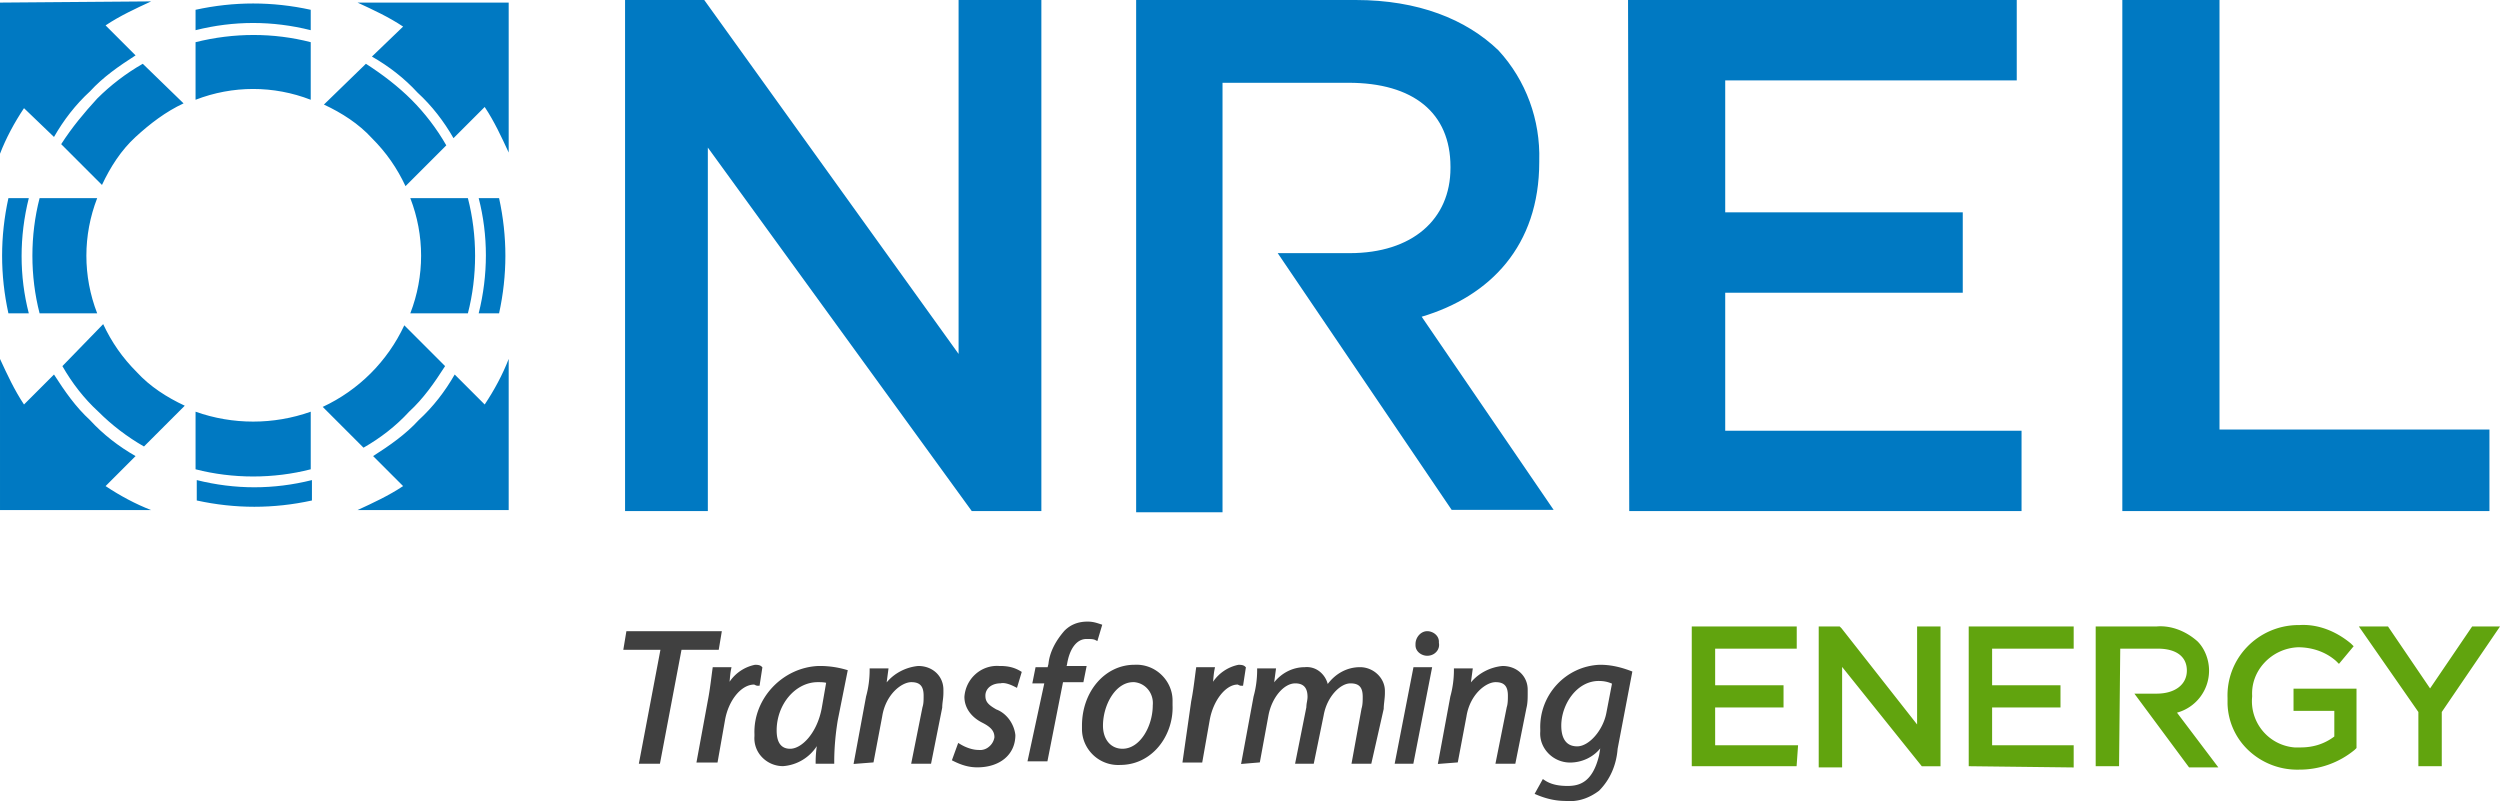 <svg xmlns="http://www.w3.org/2000/svg" viewBox="0 0 208.38 66.78"><path d="M33.6 40.516c-1.2.8-2.5 1.4-3.8 2h12.6v-12.6c-.5 1.3-1.2 2.6-2 3.8l-2.5-2.5c-.8 1.4-1.8 2.7-3 3.8-1.1 1.2-2.4 2.1-3.8 3l2.5 2.5zm.1-13.4c-1.4 3-3.8 5.4-6.8 6.8l3.4 3.4c1.4-.8 2.7-1.8 3.8-3 1.2-1.1 2.1-2.4 3-3.8l-3.4-3.4zm7.9-1c.7-3.2.7-6.4 0-9.6h-1.7c.8 3.1.8 6.4 0 9.6h1.7zm-2.6 0c.8-3.1.8-6.5 0-9.6h-4.8c1.2 3.1 1.2 6.5 0 9.6H39zm1.4-17.2c.8 1.2 1.4 2.5 2 3.8V.216H29.8c1.3.6 2.6 1.2 3.8 2l-2.6 2.5c1.4.8 2.7 1.8 3.8 3 1.2 1.1 2.2 2.4 3 3.8l2.6-2.6zm-13.4-.2c1.5.7 2.9 1.6 4 2.8 1.2 1.2 2.1 2.5 2.8 4l3.4-3.4c-.8-1.4-1.8-2.7-2.9-3.8-1.1-1.1-2.4-2.1-3.8-3l-3.5 3.4zm-1.1-7.9c-3.2-.7-6.4-.7-9.6 0v1.7c3.2-.8 6.4-.8 9.6 0v-1.7zm0 2.7c-3.1-.8-6.4-.8-9.6 0v4.8c3.1-1.2 6.5-1.2 9.6 0v-4.8zm-21.4 7.9c.8-1.4 1.8-2.7 3-3.8 1.1-1.2 2.4-2.1 3.8-3l-2.5-2.5c1.2-.8 2.5-1.4 3.8-2L0 .216v12.6c.5-1.3 1.2-2.6 2-3.8l2.5 2.4zm7.4-6.1c-1.4.8-2.7 1.8-3.8 2.9-1.1 1.2-2.1 2.4-3 3.8l3.4 3.4c.7-1.5 1.6-2.9 2.8-4s2.5-2.1 4-2.8l-3.4-3.3zm-8.6 11.2c-.8 3.1-.8 6.5 0 9.6h4.8c-1.2-3.1-1.2-6.5 0-9.6H3.3zm-2.6 0c-.7 3.2-.7 6.4 0 9.6h1.7c-.8-3.1-.8-6.4 0-9.6H.7zm1.3 17.2c-.8-1.2-1.4-2.5-2-3.8v12.6h12.6c-1.3-.5-2.6-1.2-3.8-2l2.5-2.5c-1.4-.8-2.7-1.8-3.8-3-1.2-1.1-2.1-2.4-3-3.8l-2.5 2.5zm3.2-3.2c.8 1.4 1.8 2.7 3 3.8 1.1 1.1 2.4 2.1 3.8 2.9l3.4-3.4c-1.5-.7-2.9-1.6-4-2.8-1.2-1.2-2.1-2.5-2.8-4l-3.4 3.5zm11.1 3.8c3.1 1.1 6.5 1.1 9.6 0v4.8c-3.1.8-6.5.8-9.6 0v-4.8zm.1 5.7c3.2.8 6.4.8 9.6 0v1.7c-3.2.7-6.4.7-9.6 0v-1.7zM52.2 0h6.5l21.2 29.5V0h6.9v42.6H81L59 12.3v30.3h-6.9V0h.1zm54.3 21.1h6c5.2 0 8.4-2.8 8.4-7.1v-.1c0-4.5-3.1-7-8.5-7h-10.5v35.8h-7.2V0H113c5.2 0 9.2 1.6 11.9 4.2 2.3 2.5 3.5 5.8 3.4 9.2v.1c0 7-4.1 11.2-9.8 12.9l11 16.1H121l-14.5-21.4zM135.7 0h32.4v6.7h-24.3v11h19.8v6.7h-19.8v11.5h24.7v6.7h-32.7L135.7 0zm41.2 0h8.1v35.8h22.5v6.8h-30.6V0z" fill="#0079c2"/><path d="M142.96 58.967h5.701v-1.85h-5.7v-3.05h6.8v-1.85h-8.75v11.65h8.738l.124-1.75h-6.912zm16.834 1.419l-6.3-8.018-.153-.151h-1.747v11.75h1.95V55.59l6.588 8.212.053.065h1.56v-11.65h-1.951zm4.303 3.479l8.749.104v-1.852h-6.8v-3.15h5.7v-1.85h-5.7v-3.05h6.8v-1.85h-8.75zm20.032-7.973c0-.909-.364-1.837-.96-2.431-1-.89-2.248-1.347-3.415-1.244h-5.074v11.65h1.947l.1-9.8h3.128c1.54 0 2.424.664 2.424 1.825 0 1.17-.99 1.925-2.525 1.925h-1.848l4.507 6.08.053.07h2.44l-3.449-4.565a3.63 3.63 0 0 0 2.672-3.51zm7.041 3.359h3.4v2.138c-.817.613-1.742.912-2.825.912h-.485a3.867 3.867 0 0 1-3.54-4.225v-.108c-.045-.99.31-1.95 1-2.703a4.048 4.048 0 0 1 2.825-1.314c1.216 0 2.345.41 3.176 1.149l.236.235 1.225-1.47-.225-.223c-1.312-1.092-2.848-1.64-4.313-1.54h-.205a5.957 5.957 0 0 0-4.158 1.84 5.826 5.826 0 0 0-1.611 4.234v.506a5.54 5.54 0 0 0 1.772 3.885 5.919 5.919 0 0 0 4.205 1.583 7.2 7.2 0 0 0 4.62-1.65l.153-.15V57.4h-5.25v1.85zm14.889-7.034l-3.508 5.164-3.507-5.164h-2.428l4.96 7.13v4.52h1.95v-4.521l4.856-7.13z" fill="#61a40e"/><path d="M60.166 52.61h-7.955l-.257 1.55h3.094l-1.8 9.5h1.757l1.8-9.5h3.103zm2.994 4.55h.15l.236-1.537-.063-.062c-.152-.15-.406-.148-.557-.148a3.361 3.361 0 0 0-2.115 1.414l.016-.17c.028-.307.051-.573.104-.838l.042-.209h-1.565l-.021.15c-.028.196-.056.414-.086.65-.08.62-.17 1.324-.312 2.041l-.94 5.109h1.758l.625-3.544c.293-1.658 1.36-2.956 2.426-2.956a.41.41 0 0 1 .074.032c.06.03.137.068.228.068zm5.2-1.65h-.106c-3.013.104-5.472 2.706-5.369 5.675v.185a2.267 2.267 0 0 0 .604 1.715 2.415 2.415 0 0 0 1.782.774h.001a3.667 3.667 0 0 0 2.81-1.667 9.64 9.64 0 0 0-.097 1.293v.175h1.55v-.175c0-1.103.103-2.303.297-3.466l.831-4.158-.155-.044a7.818 7.818 0 0 0-2.148-.307zm.5 1.401l-.372 2.14c-.395 2.075-1.672 3.36-2.628 3.36-.747 0-1.125-.515-1.125-1.526 0-2.182 1.569-4.026 3.425-4.026.242 0 .474 0 .7.052zm7.686-1.401h-.002c-1.038.095-2.009.607-2.64 1.37l.156-1.17h-1.575v.175c0 .715-.107 1.5-.297 2.168l-1.042 5.625 1.661-.13.726-3.836c.29-1.837 1.62-2.853 2.427-2.853.719 0 1.025.337 1.025 1.126 0 .39 0 .671-.096.966l-.942 4.71h1.656l.932-4.676c0-.19.024-.378.048-.579a4.86 4.86 0 0 0 .052-.62v-.3c0-1.127-.891-1.975-2.09-1.975zm6.814 0h-.088c-1.48-.095-2.778 1.044-2.887 2.575 0 .894.546 1.68 1.497 2.156.835.42 1.003.786 1.005 1.22a1.27 1.27 0 0 1-.463.788 1.13 1.13 0 0 1-.864.26c-.451 0-1.016-.177-1.51-.475l-.182-.11-.526 1.448.14.07c.718.358 1.327.518 1.978.518 1.899 0 3.175-1.075 3.174-2.694-.107-.961-.755-1.823-1.587-2.133-.708-.404-.912-.661-.912-1.148 0-.593.515-1.025 1.267-1.03.409-.1.988.19 1.18.286l.186.094.398-1.33-.116-.07c-.49-.294-1.012-.425-1.69-.425zm7.213 0h-1.672l.032-.099c.207-1.347.815-2.151 1.627-2.151.275 0 .559 0 .722.08l.186.094.407-1.363-.16-.052c-.309-.103-.627-.208-1.055-.208-.79 0-1.419.245-1.932.758-.796.912-1.248 1.853-1.338 2.774l-.067.267h-1.007l-.27 1.35h.997l-1.4 6.5h1.661l1.3-6.6h1.7l.27-1.35zm3.987-.1c-2.453 0-4.375 2.23-4.375 5.075v.3c0 .806.345 1.591.946 2.157a3.022 3.022 0 0 0 2.234.818c1.154-.001 2.193-.45 3.005-1.295.911-.95 1.422-2.33 1.365-3.68v-.4c0-.806-.345-1.591-.946-2.156a2.994 2.994 0 0 0-2.229-.819zm1.525 3.375c0 1.715-1.037 3.625-2.525 3.625-.972 0-1.625-.773-1.625-1.925 0-1.714 1.037-3.626 2.525-3.626h.084c.45.041.856.255 1.144.603.3.363.444.839.397 1.323zm7.525-1.625l.237-1.537-.063-.062c-.152-.15-.405-.147-.558-.148a3.361 3.361 0 0 0-2.115 1.414l.016-.169c.027-.307.052-.573.104-.839l.042-.209h-1.565l-.021.15c-.028.196-.056.415-.086.65-.08.621-.17 1.325-.312 2.041l-.73 5.109h1.648l.625-3.544c.288-1.63 1.332-2.956 2.326-2.956.013.002.05.02.073.03.061.032.137.07.229.07h.15zm9.75-1.55c-1.052 0-2.011.505-2.691 1.402a1.957 1.957 0 0 0-.654-1.023 1.713 1.713 0 0 0-1.255-.379c-.988 0-1.912.463-2.555 1.261l.155-1.161h-1.575v.175c0 .715-.107 1.499-.297 2.168l-1.042 5.626 1.562-.131.723-3.93c.276-1.466 1.276-2.658 2.229-2.658.69 0 1.025.368 1.025 1.125 0 .135-.023.273-.048.42a2.525 2.525 0 0 0-.05.446l-.94 4.71h1.556l.829-4.046c.276-1.564 1.395-2.655 2.228-2.655.728 0 1.025.326 1.025 1.125 0 .283 0 .672-.097.969l-.838 4.606h1.65l1.035-4.575c0-.19.025-.415.049-.632.025-.225.05-.459.05-.668v-.2c0-1.07-.95-1.975-2.074-1.975zm6.575-2.125c0-.523-.504-.875-.975-.875-.52 0-.975.502-.975 1.075v.1c0 .524.504.875.975.875.315 0 .603-.13.79-.36a.85.85 0 0 0 .185-.715v-.1zm-3.687 10.175h1.557l1.567-8.05h-1.557zm8.997-8.15c-1.039.095-2.01.607-2.642 1.37l.157-1.17h-1.574v.175c0 .714-.108 1.498-.298 2.168l-1.042 5.625 1.662-.13.724-3.836c.291-1.837 1.62-2.853 2.428-2.853.719 0 1.025.337 1.025 1.126 0 .284 0 .671-.097.966l-.942 4.71h1.658l.925-4.633c.106-.421.106-.838.106-1.243v-.3c0-1.126-.892-1.974-2.09-1.974zm10.677.41c-.944-.353-1.734-.51-2.568-.51-2.842.105-5.07 2.519-4.97 5.375v.187c-.05.653.176 1.284.634 1.779a2.524 2.524 0 0 0 1.842.809c1.001 0 1.936-.449 2.524-1.18l-.094.564c-.538 2.261-1.632 2.566-2.63 2.566-.817 0-1.422-.15-1.902-.47l-.158-.106-.687 1.236.178.076c.784.335 1.6.513 2.346.513h.005c.132.013.262.02.392.02.858 0 1.677-.289 2.45-.87.907-.908 1.444-2.122 1.548-3.491l1.228-6.445-.138-.052zm-1.56 1.064l-.474 2.467c-.288 1.444-1.446 2.759-2.428 2.759-1.095 0-1.325-.938-1.325-1.725 0-1.761 1.283-3.725 3.125-3.725.41 0 .755.07 1.102.224z" fill="#404040"/></svg>